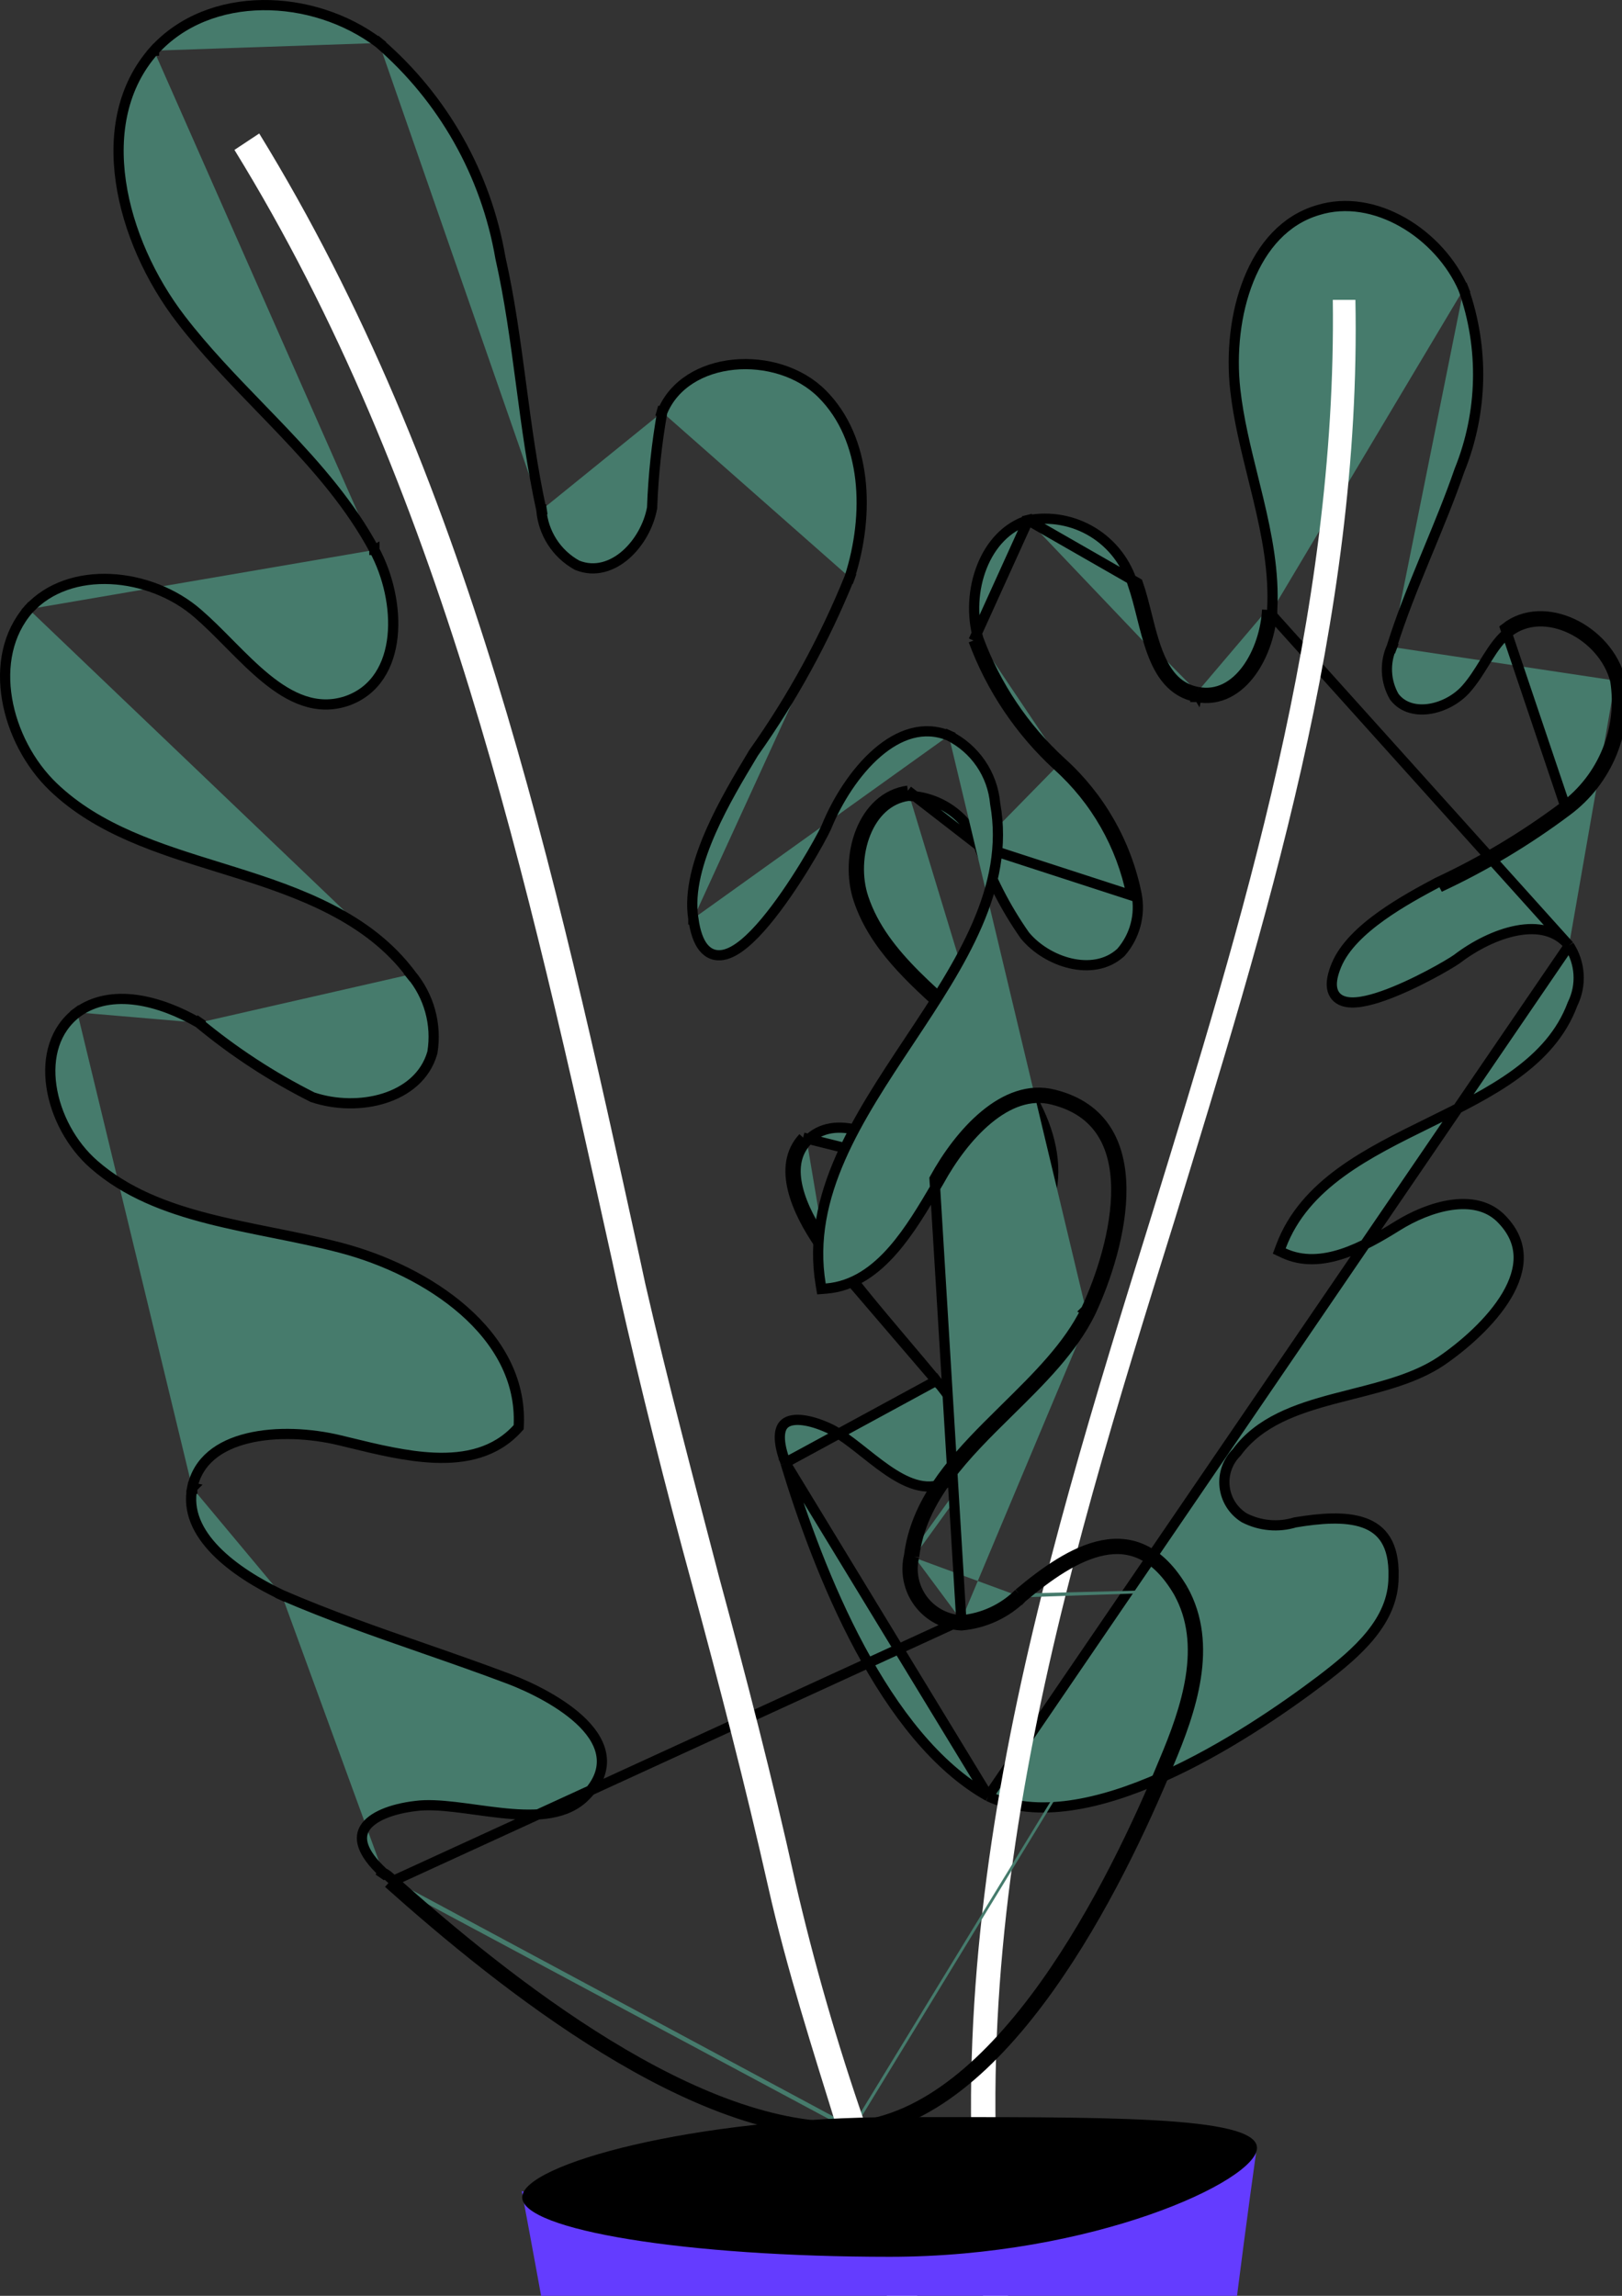 <svg width="159" height="225" viewBox="0 0 159 225" fill="none" xmlns="http://www.w3.org/2000/svg">
<rect x="0" y="0" width="159" height="225" fill="#333333" stroke="none"/>
<path d="M153.593 79.477C155.562 78.016 157.091 76.041 158.015 73.77C158.938 71.498 159.219 69.017 158.828 66.596M153.593 79.477L147.556 61.567C151.38 58.547 157.62 61.768 158.828 66.596M153.593 79.477C149.705 82.389 145.527 84.891 141.125 86.943L153.593 79.477ZM158.828 66.596L158.334 66.676C158.336 66.683 158.337 66.69 158.338 66.697M158.828 66.596L158.343 66.718C158.341 66.711 158.34 66.704 158.338 66.697M158.338 66.697C158.709 69.021 158.437 71.402 157.551 73.582C156.663 75.768 155.19 77.669 153.295 79.075L153.293 79.077C149.433 81.968 145.285 84.452 140.914 86.49L140.902 86.495L140.89 86.502C139.383 87.305 137.294 88.425 135.402 89.78C133.524 91.124 131.764 92.753 131.002 94.601L131.002 94.601C130.638 95.486 130.484 96.228 130.58 96.824C130.63 97.132 130.748 97.406 130.939 97.631C131.13 97.854 131.373 98.005 131.639 98.1C132.154 98.285 132.787 98.275 133.435 98.174C134.094 98.071 134.829 97.864 135.58 97.6C138.571 96.552 142.084 94.515 142.825 93.984L142.831 93.979L142.837 93.975C144.506 92.699 146.649 91.585 148.69 91.2C150.715 90.818 152.553 91.162 153.804 92.662M158.338 66.697C157.77 64.458 156.027 62.565 153.96 61.591C151.888 60.615 149.587 60.601 147.866 61.96L147.865 61.961C147.041 62.606 146.427 63.494 145.798 64.498C145.702 64.65 145.606 64.806 145.509 64.964C144.98 65.82 144.416 66.733 143.705 67.532C142.822 68.525 141.511 69.237 140.219 69.458C138.929 69.678 137.553 69.419 136.696 68.31L136.674 68.282L136.657 68.252C136.237 67.514 135.998 66.687 135.96 65.839C135.922 65.001 136.081 64.167 136.423 63.402M153.804 92.662L124.211 59.764M153.804 92.662C154.353 93.498 154.676 94.463 154.741 95.462C154.806 96.469 154.606 97.477 154.161 98.383L154.15 98.405L154.141 98.428C153.079 101.276 151.095 103.43 148.604 105.249C146.105 107.074 143.127 108.539 140.1 110.027L140.078 110.038C137.075 111.515 134.024 113.015 131.448 114.896C128.858 116.787 126.716 119.085 125.563 122.174L125.403 122.605L125.819 122.801C127.689 123.682 129.694 123.499 131.596 122.874C133.494 122.249 135.349 121.163 136.962 120.157C138.532 119.177 140.429 118.355 142.254 118.091C144.074 117.827 145.761 118.124 147.021 119.292C148.294 120.519 148.82 121.795 148.868 123.057C148.916 124.336 148.476 125.655 147.714 126.951C146.183 129.55 143.436 131.915 141.249 133.407C138.791 135.044 135.716 135.826 132.572 136.625C131.969 136.778 131.363 136.932 130.759 137.092C127.08 138.071 123.454 139.306 121.224 142.35C120.795 142.779 120.466 143.297 120.261 143.868C120.051 144.453 119.977 145.077 120.043 145.695C120.11 146.312 120.316 146.906 120.645 147.433C120.975 147.959 121.419 148.404 121.945 148.734L121.963 148.745L121.982 148.755C123.519 149.545 125.302 149.705 126.954 149.202C129.366 148.802 131.848 148.582 133.691 149.235C134.598 149.556 135.333 150.083 135.838 150.901C136.348 151.725 136.652 152.89 136.604 154.535L136.604 154.543V154.55C136.604 156.715 135.712 158.57 134.375 160.223C133.033 161.882 131.265 163.31 129.556 164.617C125.844 167.426 120.044 171.424 113.957 174.143C107.844 176.875 101.596 178.245 96.881 176.042M153.804 92.662L96.881 176.042M136.423 63.402C136.42 63.412 136.417 63.421 136.414 63.431L136.891 63.58L136.436 63.373C136.431 63.382 136.427 63.392 136.423 63.402ZM136.423 63.402C137.335 60.474 138.496 57.6 139.674 54.743C139.792 54.457 139.91 54.171 140.028 53.885C141.096 51.302 142.158 48.729 143.059 46.117L143.063 46.105L143.068 46.093C145.36 40.425 145.502 34.115 143.469 28.35M143.469 28.35C143.472 28.355 143.474 28.36 143.476 28.365L143.935 28.167L143.464 28.334C143.466 28.339 143.468 28.344 143.469 28.35ZM143.469 28.35C142.305 25.651 140.121 23.27 137.524 21.787C134.922 20.301 131.947 19.736 129.192 20.596L129.185 20.598L129.185 20.598C125.954 21.555 123.734 24.127 122.412 27.405C121.09 30.686 120.693 34.622 121.087 38.176C121.406 41.05 122.109 43.886 122.819 46.754C122.994 47.461 123.169 48.17 123.34 48.882C124.196 52.459 124.916 56.091 124.71 59.791M124.71 59.791C124.71 59.79 124.71 59.79 124.71 59.789L124.211 59.764M124.71 59.791C124.71 59.791 124.71 59.792 124.71 59.792L124.211 59.764M124.71 59.791C124.606 61.887 123.875 64.197 122.628 65.896C121.375 67.601 119.54 68.756 117.275 68.304M124.211 59.764C124.011 63.789 121.395 68.618 117.37 67.813M117.275 68.304C117.275 68.304 117.276 68.304 117.277 68.305L117.37 67.813M117.275 68.304C114.894 67.85 113.697 65.969 112.925 63.86C112.537 62.8 112.242 61.644 111.96 60.521C111.949 60.475 111.937 60.429 111.926 60.383C111.654 59.3 111.391 58.254 111.062 57.313L111.058 57.301L111.054 57.289C110.427 55.148 109.025 53.317 107.122 52.153C105.227 50.994 102.969 50.579 100.786 50.988M117.275 68.304C117.274 68.304 117.273 68.304 117.272 68.304L117.37 67.813M117.37 67.813C114.153 67.201 113.268 63.676 112.408 60.253C112.138 59.177 111.871 58.111 111.534 57.148L100.786 50.988M100.786 50.988C100.794 50.985 100.803 50.983 100.811 50.98L100.666 50.502L100.759 50.993C100.768 50.991 100.777 50.99 100.786 50.988ZM100.786 50.988C98.668 51.644 97.114 53.364 96.252 55.542C95.388 57.725 95.242 60.32 95.908 62.621M100.786 50.988L95.433 62.778M95.908 62.621C95.906 62.616 95.904 62.61 95.902 62.605L95.433 62.778M95.908 62.621C95.91 62.627 95.912 62.633 95.913 62.638L95.433 62.778M95.908 62.621C97.618 67.229 100.399 71.363 104.021 74.685M95.433 62.778C97.171 67.467 99.999 71.676 103.685 75.055M104.021 74.685C104.021 74.684 104.02 74.683 104.019 74.683L103.685 75.055M104.021 74.685C107.821 78.099 110.417 82.649 111.42 87.658L111.421 87.663C111.611 88.659 111.573 89.685 111.309 90.664C111.046 91.643 110.564 92.55 109.899 93.316L109.881 93.338L109.859 93.357C108.492 94.609 106.643 94.81 104.929 94.41C103.216 94.01 101.559 92.997 100.481 91.696L100.468 91.68L100.456 91.664C98.563 88.963 97.053 86.012 95.969 82.897M104.021 74.685C104.022 74.685 104.023 74.686 104.023 74.686L103.685 75.055M103.685 75.055C107.406 78.397 109.947 82.852 110.93 87.756L95.969 82.897M95.969 82.897C95.969 82.9 95.971 82.902 95.972 82.905L96.438 82.724L95.966 82.888C95.967 82.891 95.968 82.894 95.969 82.897ZM95.969 82.897C95.419 81.482 94.463 80.262 93.221 79.389C91.988 78.522 90.527 78.037 89.021 77.993M95.969 82.897L88.993 77.492M89.021 77.993C89.034 77.991 89.047 77.989 89.061 77.987L88.993 77.492M89.021 77.993C89.008 77.992 88.995 77.992 88.981 77.992L88.993 77.492M89.021 77.993C87.059 78.277 85.633 79.714 84.852 81.653C84.065 83.609 83.97 86.002 84.636 87.999M88.993 77.492C84.565 78.096 82.753 83.932 84.161 88.157C85.671 92.683 89.327 95.964 93.012 99.272C94.245 100.379 95.481 101.489 96.641 102.649M84.636 87.999L84.162 88.157L84.636 87.999C84.636 87.999 84.636 87.999 84.636 87.999ZM84.636 87.999C85.607 90.91 87.507 93.311 89.775 95.579C90.907 96.711 92.122 97.801 93.352 98.905L93.356 98.909C94.582 100.01 95.824 101.125 96.991 102.291M96.991 102.291C96.99 102.29 96.988 102.289 96.987 102.288L96.641 102.649M96.991 102.291C99.348 104.548 101.461 107.53 102.522 110.664C103.586 113.805 103.607 117.148 101.686 120.031L101.584 120.184L101.407 120.235C99.099 120.894 96.934 120.165 95.009 118.916C93.092 117.672 91.346 115.871 89.841 114.265M96.991 102.291C96.992 102.293 96.993 102.294 96.995 102.295L96.641 102.649M96.641 102.649C101.27 107.077 104.89 114.321 101.27 119.754L89.841 114.265M89.841 114.265C89.843 114.267 89.845 114.269 89.847 114.27L90.201 113.918L89.836 114.26C89.838 114.261 89.84 114.263 89.841 114.265ZM89.841 114.265C88.377 112.796 86.34 111.439 84.328 110.838C82.317 110.239 80.432 110.414 79.094 111.831M89.841 114.265L78.729 111.49M79.094 111.831C79.094 111.831 79.095 111.83 79.095 111.83L78.729 111.49M79.094 111.831C79.093 111.832 79.093 111.832 79.092 111.833L78.729 111.49M79.094 111.831C77.943 113.073 77.778 114.687 78.208 116.455C78.64 118.23 79.658 120.083 80.75 121.671M78.729 111.49C76.112 114.309 78.125 118.737 80.34 121.957M80.75 121.671C80.749 121.67 80.749 121.669 80.748 121.668L80.34 121.957M80.75 121.671C83.23 125.172 85.917 128.348 88.678 131.611C89.706 132.826 90.744 134.053 91.786 135.313M80.75 121.671C80.751 121.672 80.751 121.673 80.752 121.674L80.34 121.957M80.34 121.957L91.786 135.313M91.786 135.313C91.783 135.31 91.78 135.307 91.777 135.303L91.409 135.642L91.794 135.324C91.791 135.32 91.789 135.317 91.786 135.313ZM91.786 135.313C92.93 136.559 94.339 138.688 94.816 140.705C95.056 141.72 95.074 142.77 94.631 143.67C94.177 144.59 93.29 145.256 91.927 145.585L91.924 145.586C90.93 145.821 89.936 145.623 88.988 145.217C88.042 144.813 87.105 144.187 86.203 143.514C85.75 143.176 85.3 142.822 84.859 142.472L84.732 142.372C84.333 142.056 83.942 141.746 83.555 141.452C82.695 140.799 81.892 140.251 81.144 139.924L81.141 139.923C80.266 139.533 79.458 139.286 78.767 139.194C78.069 139.1 77.537 139.169 77.171 139.357C76.831 139.531 76.584 139.833 76.487 140.35C76.386 140.89 76.45 141.668 76.789 142.735L76.813 142.809V142.863M91.786 135.313L76.995 143.349C77 143.367 77.006 143.385 77.011 143.403M76.813 142.863C76.813 142.863 76.813 142.863 76.812 142.862C76.811 142.858 76.81 142.855 76.81 142.854C76.81 142.857 76.813 142.869 76.813 142.887V142.863ZM76.813 142.863C76.821 142.884 76.834 142.911 76.861 142.965L76.865 142.972C76.888 143.018 76.924 143.089 76.952 143.165C76.976 143.228 77.001 143.309 77.011 143.403M77.011 143.403C78.616 148.711 81.019 155.442 84.31 161.567C87.615 167.718 91.783 173.194 96.881 176.042M77.011 143.403L96.881 176.042" fill="#467B6C" stroke="black"/>
<path d="M97.245 230.837C90.401 191.382 101.874 154.565 112.942 118.943C121.795 90.165 131.055 60.368 130.651 29.387H132.867C133.474 60.781 124.011 90.566 115.155 119.547C104.098 154.968 92.817 191.394 99.658 230.448L97.245 230.837Z" fill="white"/>
<path d="M94.235 158.793C93.494 158.754 92.771 158.551 92.118 158.2C91.464 157.849 90.896 157.359 90.454 156.763C90.012 156.167 89.707 155.481 89.56 154.754C89.414 154.027 89.43 153.276 89.607 152.556M94.235 158.793L91.61 115.526C94.038 111.098 98.451 106.066 103.282 107.274C113.143 109.702 109.923 122.167 106.906 128.607M94.235 158.793C96.361 158.604 98.354 157.678 99.871 156.177M94.235 158.793L38.076 184.548M89.607 152.556C90.312 146.823 94.617 142.585 98.927 138.342C102.03 135.287 105.136 132.229 106.906 128.607M89.607 152.556L89.121 152.437C89.119 152.446 89.116 152.456 89.114 152.466M89.607 152.556L89.11 152.495C89.112 152.485 89.113 152.476 89.114 152.466M106.906 128.607L106.457 128.387C106.456 128.389 106.455 128.39 106.455 128.391M106.906 128.607L106.453 128.395C106.454 128.394 106.454 128.393 106.455 128.391M106.455 128.391C107.947 125.204 109.472 120.559 109.423 116.442C109.399 114.387 108.983 112.503 108.012 110.997C107.05 109.503 105.516 108.339 103.163 107.759L103.161 107.759C100.961 107.209 98.811 108.064 96.863 109.672C94.917 111.279 93.243 113.586 92.048 115.767L92.044 115.774L92.04 115.781C91.942 115.947 91.843 116.115 91.743 116.284C90.522 118.355 89.174 120.642 87.558 122.494C85.806 124.504 83.682 126.071 80.981 126.286L80.524 126.322L80.448 125.87C79.723 121.517 80.661 117.416 82.394 113.474C84.106 109.576 86.612 105.798 89.089 102.066L89.155 101.966C91.664 98.185 94.134 94.449 95.796 90.61C97.454 86.781 98.29 82.884 97.558 78.784L97.554 78.763L97.552 78.741C97.425 77.334 96.939 75.983 96.141 74.818C95.345 73.657 94.266 72.719 93.007 72.094M106.455 128.391C104.726 131.927 101.695 134.912 98.593 137.968C97.986 138.566 97.375 139.168 96.771 139.776C93.135 143.441 89.753 147.365 89.114 152.466M93.007 72.094C90.536 71.095 88.122 71.938 85.993 73.777C83.855 75.624 82.084 78.417 80.998 81.082L80.994 81.092L80.99 81.101C80.471 82.243 77.781 87.063 75.031 90.348C74.341 91.172 73.636 91.912 72.951 92.477C72.276 93.034 71.573 93.459 70.888 93.584C70.537 93.648 70.181 93.635 69.84 93.512C69.498 93.388 69.201 93.164 68.952 92.856C68.466 92.254 68.145 91.311 67.964 90.024M93.007 72.094C93.001 72.091 92.996 72.088 92.991 72.085L93.212 71.637L93.024 72.1C93.018 72.098 93.012 72.096 93.007 72.094ZM89.114 152.466C88.926 153.249 88.911 154.063 89.07 154.853C89.231 155.652 89.567 156.406 90.052 157.061C90.538 157.716 91.163 158.255 91.881 158.641C92.6 159.027 93.394 159.249 94.208 159.292L94.244 159.294L94.279 159.291C96.514 159.092 98.61 158.122 100.208 156.547M100.208 156.547C102.719 154.438 105.494 152.464 108.165 151.94C109.485 151.68 110.764 151.778 111.981 152.381C113.201 152.987 114.404 154.124 115.523 156.025M100.208 156.547C100.203 156.551 100.198 156.555 100.193 156.56L99.871 156.177M100.208 156.547C100.213 156.542 100.218 156.537 100.223 156.532L99.871 156.177M115.523 156.025C116.967 158.613 117.17 161.457 116.727 164.327C116.283 167.206 115.193 170.076 114.088 172.686L114.086 172.69C111.677 178.514 107.673 187.177 102.425 194.528C97.158 201.904 90.737 207.82 83.524 208.408M115.523 156.025C115.522 156.023 115.521 156.022 115.52 156.02L115.956 155.776M115.523 156.025C115.524 156.026 115.524 156.028 115.525 156.03L115.956 155.776M83.524 208.408C76.036 208.796 67.595 205.29 59.57 200.374C51.567 195.471 44.053 189.213 38.427 184.191M83.524 208.408C83.527 208.407 83.529 208.407 83.532 208.407L83.558 208.906M83.524 208.408C83.522 208.408 83.52 208.408 83.517 208.408L83.558 208.906M38.427 184.191C38.178 183.922 37.884 183.697 37.559 183.526M38.427 184.191C38.421 184.186 38.415 184.18 38.409 184.175L38.076 184.548M38.427 184.191C38.433 184.198 38.439 184.204 38.445 184.211L38.076 184.548M37.559 183.526C36.465 182.518 35.867 181.646 35.619 180.919C35.376 180.204 35.466 179.622 35.781 179.13C36.11 178.616 36.715 178.153 37.583 177.779C38.445 177.407 39.527 177.139 40.751 176.992L40.757 176.992C41.85 176.848 43.158 176.929 44.595 177.095C45.261 177.172 45.946 177.265 46.643 177.361L46.799 177.382C47.548 177.485 48.311 177.588 49.067 177.67C50.575 177.835 52.086 177.922 53.461 177.754C54.839 177.587 56.118 177.159 57.125 176.262L57.132 176.256C58.517 174.977 59.092 173.654 58.992 172.341C58.895 171.053 58.156 169.891 57.174 168.895C55.211 166.906 52.061 165.366 49.926 164.553L49.925 164.553C47.11 163.488 44.311 162.514 41.519 161.542C36.879 159.928 32.259 158.32 27.617 156.313M37.559 183.526C37.576 183.541 37.592 183.556 37.608 183.571L37.271 183.941L37.494 183.493C37.516 183.504 37.538 183.515 37.559 183.526ZM27.617 156.313C25.329 155.226 22.878 153.75 21.127 151.952C19.378 150.153 18.386 148.097 18.844 145.806M27.617 156.313C27.62 156.314 27.622 156.316 27.625 156.317L27.411 156.768L27.609 156.31C27.612 156.311 27.614 156.312 27.617 156.313ZM18.844 145.806C19.398 143.15 21.497 141.638 24.286 140.959C27.08 140.278 30.466 140.469 33.33 141.16C33.632 141.233 33.938 141.308 34.248 141.383C36.906 142.032 39.822 142.744 42.558 142.86C45.625 142.989 48.569 142.375 50.722 140.006L50.843 139.872L50.852 139.693C51.063 135.167 48.794 131.359 45.45 128.426C42.109 125.496 37.657 123.402 33.374 122.281C31.244 121.723 29.055 121.281 26.881 120.844L26.725 120.813C24.599 120.386 22.49 119.962 20.442 119.438C16.246 118.363 12.36 116.878 9.223 114.136L9.222 114.135C7 112.203 5.448 109.294 5.037 106.442C4.627 103.596 5.357 100.888 7.579 99.218M18.844 145.806C18.844 145.806 18.844 145.807 18.844 145.808L18.354 145.706L18.845 145.804C18.844 145.805 18.844 145.805 18.844 145.806ZM7.579 99.218C9.257 98.008 11.278 97.712 13.378 98C15.47 98.288 17.606 99.154 19.473 100.232M7.579 99.218C7.578 99.219 7.577 99.22 7.575 99.221L7.283 98.816L7.583 99.215C7.582 99.216 7.58 99.217 7.579 99.218ZM19.473 100.232C22.896 103.072 26.63 105.515 30.603 107.514L30.636 107.531L30.67 107.542C32.879 108.278 35.451 108.332 37.644 107.644C39.842 106.956 41.714 105.499 42.377 103.178L42.386 103.149L42.39 103.12C42.608 101.767 42.531 100.384 42.164 99.064C41.799 97.75 41.155 96.529 40.277 95.485M19.473 100.232C19.462 100.223 19.451 100.214 19.44 100.205L19.759 99.82L19.509 100.253C19.497 100.246 19.485 100.239 19.473 100.232ZM40.277 95.485C36.142 89.915 29.351 87.464 22.928 85.458C22.471 85.315 22.013 85.173 21.556 85.031C15.536 83.167 9.608 81.331 5.219 77.122C2.885 74.883 1.226 71.711 0.688 68.495C0.15 65.282 0.738 62.078 2.817 59.703M40.277 95.485C40.28 95.49 40.283 95.494 40.286 95.498L39.885 95.796L40.267 95.473C40.27 95.477 40.273 95.481 40.277 95.485ZM2.817 59.703C4.806 57.529 7.765 56.604 10.849 56.75C13.936 56.896 17.094 58.114 19.415 60.149L19.418 60.152C20.418 61.016 21.409 62.017 22.424 63.041C22.514 63.132 22.604 63.223 22.695 63.314C23.797 64.426 24.928 65.551 26.096 66.501C28.425 68.395 31.024 69.69 33.991 68.7L33.997 68.698C36.858 67.703 38.192 65.171 38.483 62.361C38.773 59.559 38.045 56.393 36.701 53.901M2.817 59.703C2.816 59.705 2.815 59.706 2.814 59.707L2.445 59.37L2.821 59.7C2.82 59.701 2.819 59.702 2.817 59.703ZM36.701 53.901C34.352 49.512 31.092 45.799 27.691 42.221C26.95 41.441 26.202 40.668 25.455 39.896C22.764 37.113 20.084 34.342 17.737 31.292C14.762 27.426 12.538 22.573 11.847 17.813C11.158 13.057 12.004 8.442 15.097 4.965M36.701 53.901C36.701 53.901 36.701 53.901 36.702 53.901L36.261 54.138L36.701 53.9C36.701 53.9 36.701 53.901 36.701 53.901ZM15.097 4.965C20.508 -1.025 30.656 -0.697 37.151 4.213M15.097 4.965C15.096 4.965 15.096 4.966 15.095 4.966L14.724 4.631L15.098 4.963C15.098 4.964 15.097 4.964 15.097 4.965ZM37.151 4.213C43.437 9.63 47.643 17.064 49.049 25.241L49.051 25.254L49.054 25.267C49.959 29.267 50.51 33.371 51.063 37.525L51.086 37.7C51.629 41.779 52.178 45.905 53.07 49.986M37.151 4.213C37.147 4.209 37.143 4.206 37.139 4.202L37.466 3.824L37.164 4.222C37.16 4.219 37.155 4.216 37.151 4.213ZM53.07 49.986C53.16 51.095 53.521 52.165 54.121 53.103C54.728 54.05 55.56 54.832 56.543 55.379L56.571 55.394L56.6 55.406C58.339 56.105 60.044 55.502 61.343 54.365C62.638 53.231 63.598 51.518 63.918 49.801L63.925 49.765L63.926 49.727C64.04 46.596 64.371 43.477 64.918 40.392M53.07 49.986C53.069 49.974 53.069 49.962 53.068 49.951L53.566 49.913L53.078 50.02C53.075 50.009 53.073 49.997 53.07 49.986ZM64.918 40.392C66.054 37.624 68.808 36.055 71.91 35.742C75.031 35.428 78.391 36.402 80.582 38.594C85.013 43.028 85.265 50.426 83.285 56.583M64.918 40.392C64.911 40.407 64.905 40.423 64.898 40.439L64.434 40.252L64.927 40.34C64.924 40.357 64.921 40.375 64.918 40.392ZM83.285 56.583C80.827 62.654 77.674 68.42 73.887 73.764L73.876 73.78L73.866 73.796C73.793 73.918 73.718 74.042 73.642 74.17C72.462 76.135 70.909 78.721 69.713 81.423C68.448 84.282 67.54 87.361 67.964 90.024M83.285 56.583C83.287 56.577 83.289 56.572 83.292 56.566L83.755 56.754L83.279 56.6C83.281 56.594 83.283 56.589 83.285 56.583ZM67.964 90.024C67.964 90.023 67.964 90.021 67.964 90.02L68.459 89.95L67.965 90.029C67.965 90.028 67.965 90.026 67.964 90.024ZM38.076 184.548C49.347 194.612 68.265 209.705 83.558 208.906M83.558 208.906C98.463 207.699 109.719 184.554 114.548 172.881C116.764 167.649 118.991 161.209 115.956 155.776M115.956 155.776C111.34 147.928 104.9 151.952 99.871 156.177" fill="#467B6C" stroke="black"/>
<path d="M90.402 241.097C88.484 230.167 85.725 219.401 82.149 208.896C79.721 201.048 77.121 192.996 75.309 184.947C73.093 175.086 70.477 165.022 67.861 155.362C65.231 145.758 62.815 136.096 60.616 126.384L60.009 123.568C51.76 86.337 43.317 47.693 22.982 14.691L25.41 13.082C45.939 46.488 54.392 85.33 62.641 122.964L63.248 125.783C65.463 135.44 68.079 145.304 70.492 154.561C73.108 164.221 75.724 174.288 77.94 184.346C79.793 192.378 82.077 200.305 84.781 208.092C88.541 218.694 91.369 229.603 93.233 240.697L90.402 241.097Z" fill="white"/>
<path d="M106.502 355.207C113.746 305.296 116.162 260.618 123.194 210.508C100.638 221.219 74.8 222.735 51.147 214.736C59.599 259.614 67.232 312.14 75.697 357.019C83.357 364.667 98.45 363.659 106.502 355.207Z" fill="#643CFF"/>
<path d="M123.22 210.507C123.22 207.287 107.923 207.487 88.014 207.487C68.105 207.487 51.188 212.118 51.188 215.338C51.188 218.558 67.273 221.175 87.21 221.175C107.147 221.175 123.22 213.727 123.22 210.507Z" fill="black"/>
</svg>
